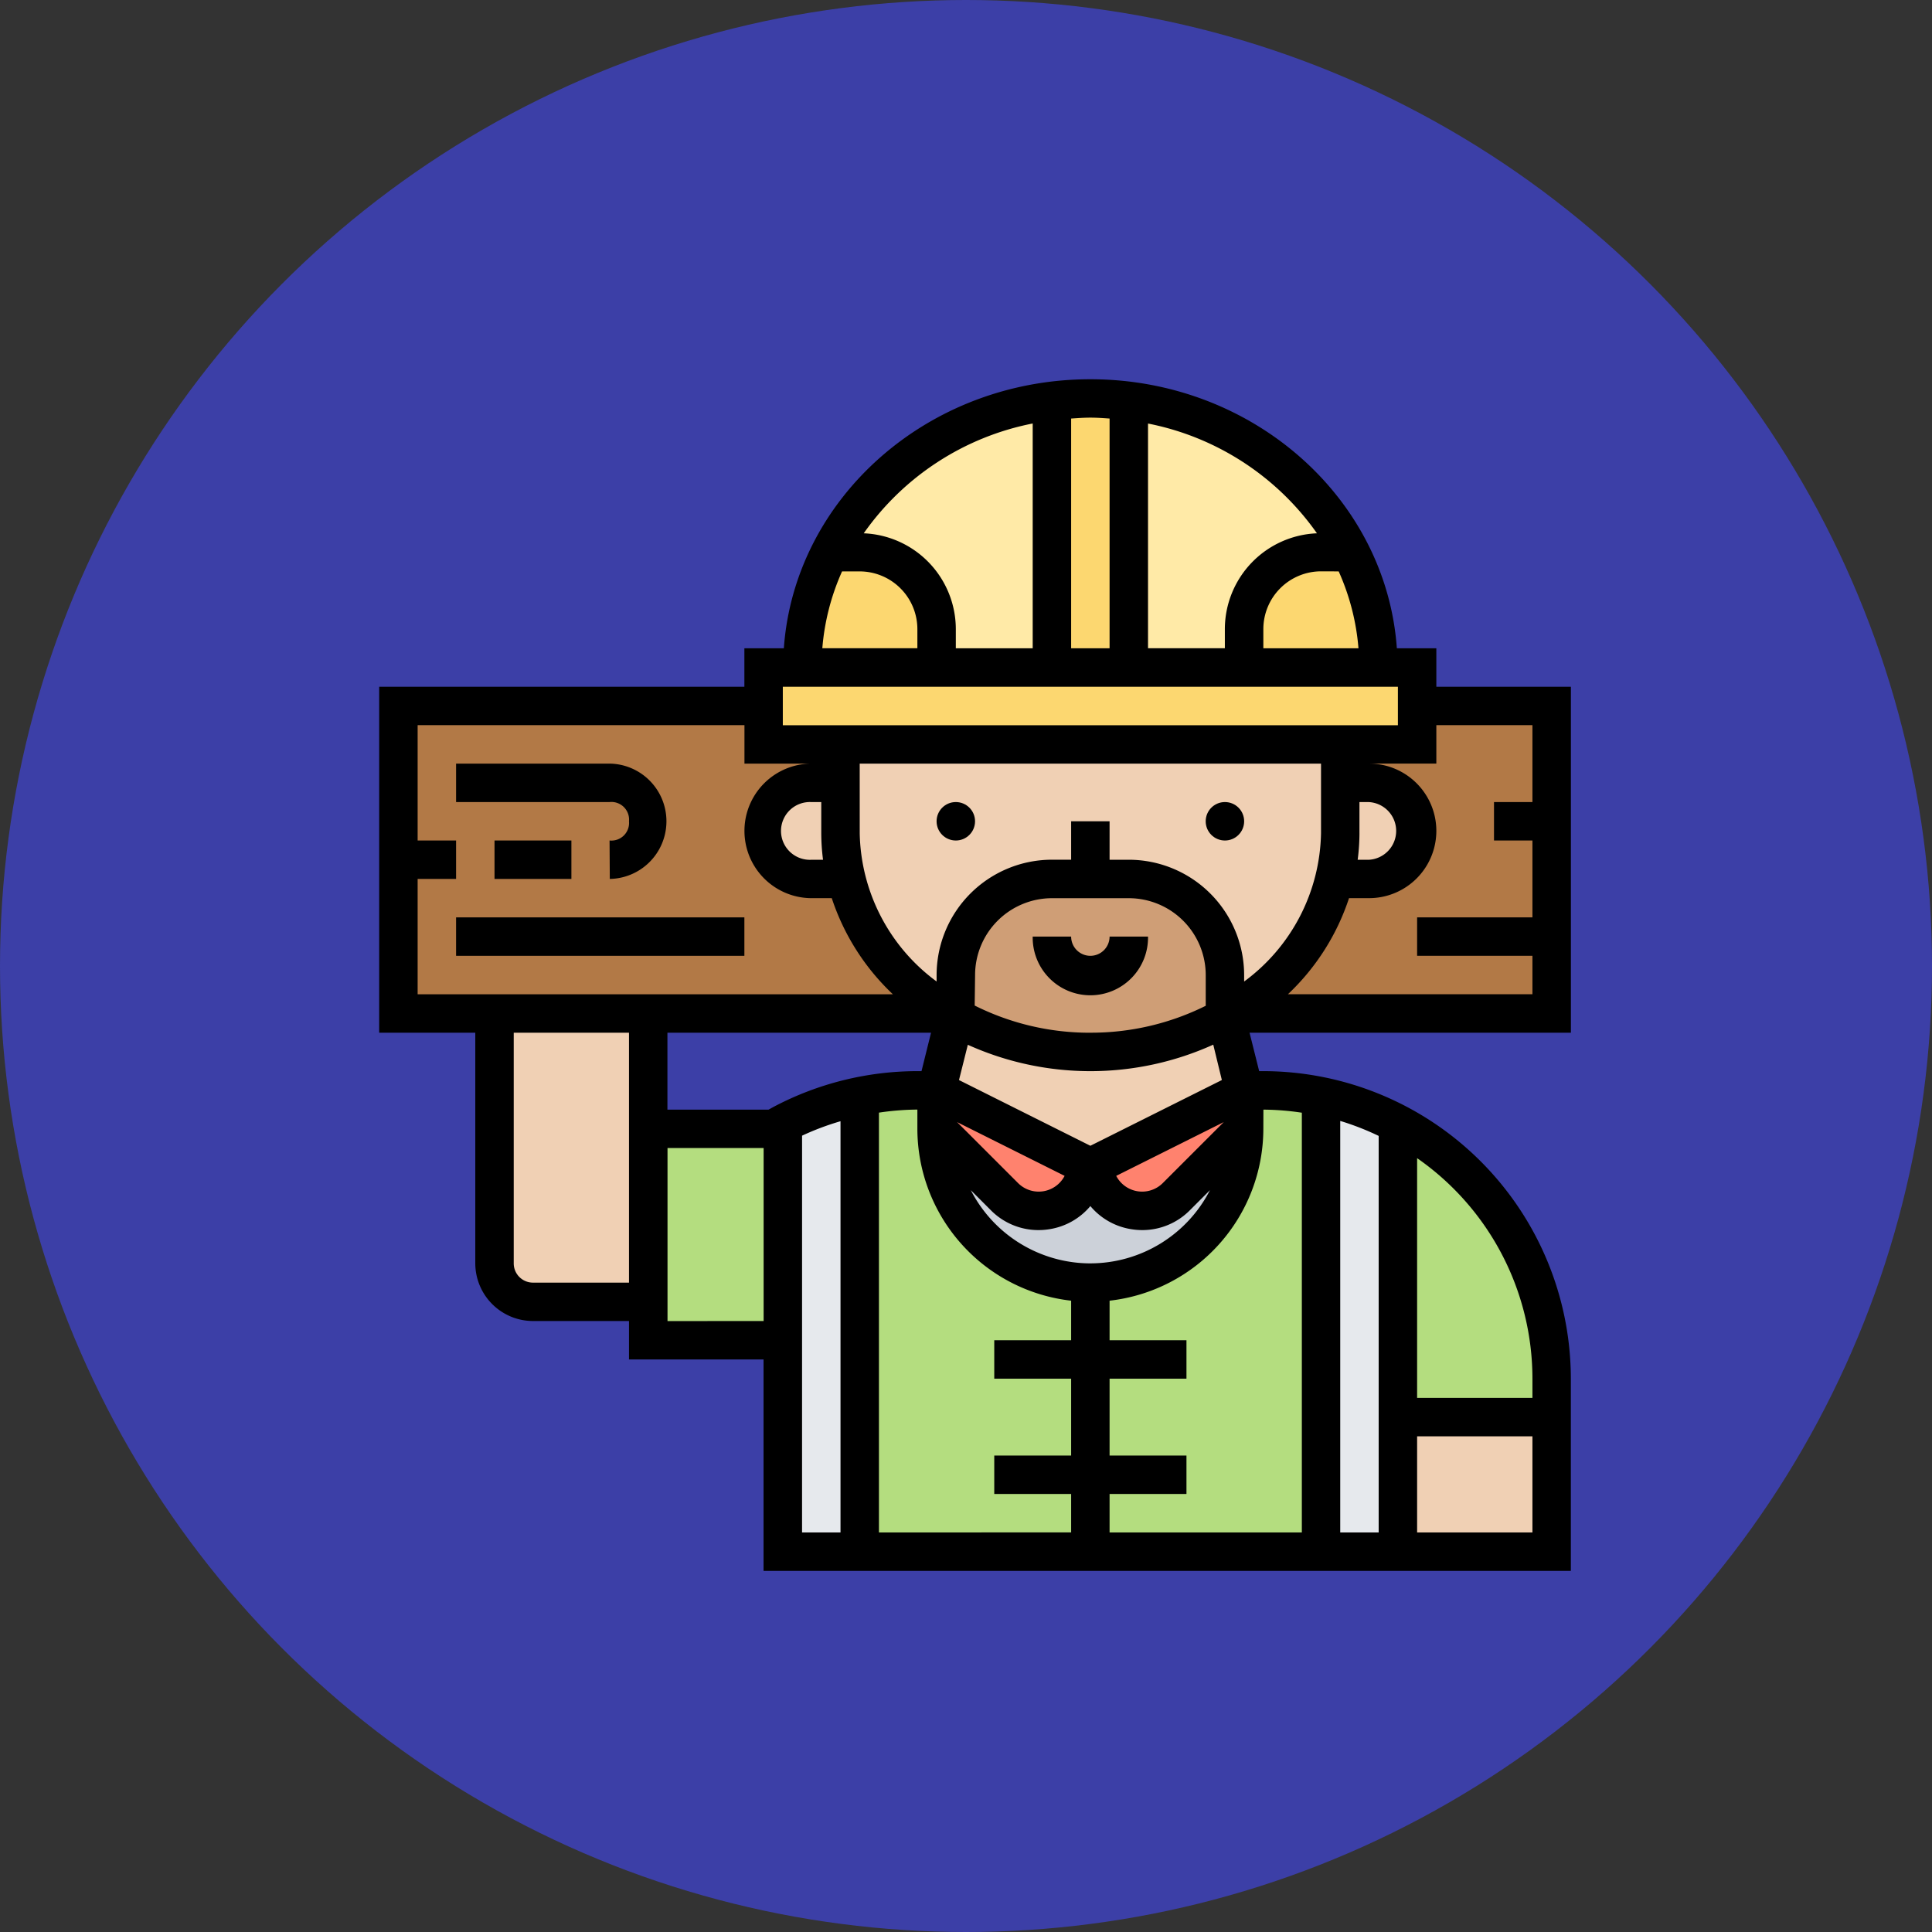 <svg xmlns="http://www.w3.org/2000/svg" xmlns:xlink="http://www.w3.org/1999/xlink" width="107" height="107" viewBox="0 0 107 107">
  <rect x="0" y="0" width="107" height="107" fill="#333333" stroke="none"/>
  <defs>
    <clipPath id="clip-path">
      <rect id="Rectángulo_34453" data-name="Rectángulo 34453" width="66" height="66" transform="translate(2230 -10205)" fill="#fff"/>
    </clipPath>
  </defs>
  <g id="Grupo_84024" data-name="Grupo 84024" transform="translate(-3242 10238)">
    <circle id="Elipse_4793" data-name="Elipse 4793" cx="53.5" cy="53.5" r="53.5" transform="translate(3242 -10238)" fill="#3c3fa7"/>
    <g id="Enmascarar_grupo_121" data-name="Enmascarar grupo 121" transform="translate(1033 -12)" clip-path="url(#clip-path)">
      <g id="carpintero" transform="translate(2228.936 -10206.064)">
        <path id="Trazado_116918" data-name="Trazado 116918" d="M66,56.419v2.129H57.484V42.581l.117-.224A15.956,15.956,0,0,1,66,56.419Z" fill="#b4dd7f"/>
        <path id="Trazado_116919" data-name="Trazado 116919" d="M23.419,42.581V54.29H15.968V42.581Z" fill="#b4dd7f"/>
        <path id="Trazado_116920" data-name="Trazado 116920" d="M50.032,40.452H48.968v2.129a8.516,8.516,0,1,1-17.032,0V40.452H30.871a15.05,15.05,0,0,0-3.194.33V66H53.226V40.771A15.775,15.775,0,0,0,50.032,40.452Z" fill="#b4dd7f"/>
        <path id="Trazado_116921" data-name="Trazado 116921" d="M48.968,40.452v2.129L45.21,46.338a2.681,2.681,0,0,1-4.29-.7l-.468-.926Z" fill="#ff826e"/>
        <path id="Trazado_116922" data-name="Trazado 116922" d="M40.452,44.71l-.468.926a2.681,2.681,0,0,1-4.29.7l-3.758-3.758V40.452Z" fill="#ff826e"/>
        <path id="Trazado_116923" data-name="Trazado 116923" d="M27.677,40.782V66H23.419V42.3A15.386,15.386,0,0,1,27.677,40.782Z" fill="#e6e9ed"/>
        <path id="Trazado_116924" data-name="Trazado 116924" d="M57.6,42.357l-.117.224V66H53.226V40.771A16.153,16.153,0,0,1,57.6,42.357Z" fill="#e6e9ed"/>
        <path id="Trazado_116925" data-name="Trazado 116925" d="M45.21,46.338l3.758-3.758a8.516,8.516,0,1,1-17.032,0l3.758,3.758a2.681,2.681,0,0,0,4.29-.7l.468-.926.468.926a2.681,2.681,0,0,0,4.29.7Z" fill="#ccd1d9"/>
        <path id="Trazado_116926" data-name="Trazado 116926" d="M57.484,58.548H66V66H57.484Z" fill="#f0d0b4"/>
        <path id="Trazado_116927" data-name="Trazado 116927" d="M15.968,42.581v9.581H9.581a2.135,2.135,0,0,1-2.129-2.129V36.194h8.516Z" fill="#f0d0b4"/>
        <path id="Trazado_116928" data-name="Trazado 116928" d="M2.129,27.677V19.161H22.355V21.29h4.258v2.129h-1.6a2.661,2.661,0,1,0,0,5.323h1.6l.277-.075a12.248,12.248,0,0,0,5.716,7.526H2.129Z" fill="#b27946"/>
        <path id="Trazado_116929" data-name="Trazado 116929" d="M66,31.935v4.258H48.3a12.21,12.21,0,0,0,5.716-7.526l.277.075h1.6a2.661,2.661,0,0,0,0-5.323h-1.6V21.29h4.258V19.161H66V31.935Z" fill="#b27946"/>
        <g id="Grupo_83439" data-name="Grupo 83439">
          <path id="Trazado_116930" data-name="Trazado 116930" d="M47.956,36.4l1.011,4.056L40.452,44.71l-8.516-4.258L32.947,36.4a15.579,15.579,0,0,0,15.01,0Z" fill="#f0d0b4"/>
          <path id="Trazado_116931" data-name="Trazado 116931" d="M55.887,23.419a2.661,2.661,0,0,1,0,5.323h-1.6l-.277-.075a10.926,10.926,0,0,0,.277-2.448v-2.8h1.6Z" fill="#f0d0b4"/>
          <path id="Trazado_116932" data-name="Trazado 116932" d="M40.452,28.742H38.323A5.325,5.325,0,0,0,33,34.065v2.129h-.394a12.248,12.248,0,0,1-5.716-7.526,11.02,11.02,0,0,1-.277-2.459V21.29H54.29v4.929a10.926,10.926,0,0,1-.277,2.448A12.21,12.21,0,0,1,48.3,36.194H47.9V34.065a5.325,5.325,0,0,0-5.323-5.323Z" fill="#f0d0b4"/>
          <path id="Trazado_116933" data-name="Trazado 116933" d="M26.89,28.667l-.277.075h-1.6a2.661,2.661,0,1,1,0-5.323h1.6v2.789A11.02,11.02,0,0,0,26.89,28.667Z" fill="#f0d0b4"/>
        </g>
        <path id="Trazado_116934" data-name="Trazado 116934" d="M47.9,36.194l.053.2a15.579,15.579,0,0,1-15.01,0l.053-.2V34.065a5.325,5.325,0,0,1,5.323-5.323h4.258A5.325,5.325,0,0,1,47.9,34.065Z" fill="#cf9e76"/>
        <path id="Trazado_116935" data-name="Trazado 116935" d="M38.323,2.267V17.032H31.935V14.9a4.257,4.257,0,0,0-4.258-4.258h-1.65A15.9,15.9,0,0,1,38.323,2.267Z" fill="#ffeaa7"/>
        <path id="Trazado_116936" data-name="Trazado 116936" d="M54.876,10.645h-1.65A4.257,4.257,0,0,0,48.968,14.9v2.129H42.581V2.267A15.9,15.9,0,0,1,54.876,10.645Z" fill="#ffeaa7"/>
        <path id="Trazado_116937" data-name="Trazado 116937" d="M58.548,19.161V21.29H22.355V17.032H58.548Z" fill="#fcd770"/>
        <path id="Trazado_116938" data-name="Trazado 116938" d="M56.419,17.032H48.968V14.9a4.257,4.257,0,0,1,4.258-4.258h1.65A14,14,0,0,1,56.419,17.032Z" fill="#fcd770"/>
        <path id="Trazado_116939" data-name="Trazado 116939" d="M42.581,2.267V17.032H38.323V2.267a16.446,16.446,0,0,1,4.258,0Z" fill="#fcd770"/>
        <path id="Trazado_116940" data-name="Trazado 116940" d="M31.935,14.9v2.129H24.484a14,14,0,0,1,1.544-6.387h1.65A4.257,4.257,0,0,1,31.935,14.9Z" fill="#fcd770"/>
        <path id="Trazado_116941" data-name="Trazado 116941" d="M40.452,33a1.066,1.066,0,0,1-1.065-1.065H37.258a3.194,3.194,0,1,0,6.387,0H41.516A1.066,1.066,0,0,1,40.452,33Z"/>
        <path id="Trazado_116942" data-name="Trazado 116942" d="M67.065,37.258V18.1H59.613V15.968H57.426c-.589-8.309-7.967-14.9-16.975-14.9s-16.386,6.595-16.975,14.9H21.29V18.1H1.065V37.258H6.387V50.032a3.2,3.2,0,0,0,3.194,3.194H14.9v2.129h7.452v11.71h44.71V56.419A17.052,17.052,0,0,0,50.032,39.387H49.8l-.532-2.129ZM39.387,56.419v4.258H35.129v2.129h4.258v2.129H28.742V41.685a15.02,15.02,0,0,1,2.129-.169v1.065A9.593,9.593,0,0,0,39.387,52.1V54.29H35.129v2.129Zm-16.759-14.9h-5.6V37.258h14.6L31.1,39.387h-.233a17.069,17.069,0,0,0-7.95,1.974Zm3.018-13.839h-.63a1.6,1.6,0,1,1,0-3.194h.532v1.73A11.682,11.682,0,0,0,25.646,27.677Zm2.031-5.323H53.226v3.859a10.429,10.429,0,0,1-4.258,8.208v-.358a6.394,6.394,0,0,0-6.387-6.387H41.516V25.548H39.387v2.129H38.323a6.394,6.394,0,0,0-6.387,6.387v.358a10.429,10.429,0,0,1-4.258-8.208Zm27.677,3.859v-1.73h.532a1.6,1.6,0,0,1,0,3.194h-.63A11.682,11.682,0,0,0,55.355,26.214Zm-14.9,11.044a14.218,14.218,0,0,1-6.409-1.506l.022-1.687a4.262,4.262,0,0,1,4.258-4.258h4.258a4.262,4.262,0,0,1,4.258,4.258v1.7A14.231,14.231,0,0,1,40.452,37.258Zm0,12.774a7.455,7.455,0,0,1-6.624-4.055L34.94,47.09a3.7,3.7,0,0,0,2.633,1.1,3.789,3.789,0,0,0,.616-.05,3.7,3.7,0,0,0,2.263-1.28,3.7,3.7,0,0,0,2.263,1.28,3.779,3.779,0,0,0,.616.05,3.7,3.7,0,0,0,2.633-1.1l1.112-1.112a7.455,7.455,0,0,1-6.624,4.055Zm-7.383-7.824,5.955,2.977a1.617,1.617,0,0,1-2.578.4Zm14.767,0-3.377,3.377a1.617,1.617,0,0,1-2.578-.4ZM40.452,43.52l-7.276-3.639.489-1.954a16.505,16.505,0,0,0,13.593-.007l.476,1.96ZM64.935,20.226v4.258H62.806v2.129h2.129v4.258H58.548V33h6.387v2.129H51.392a12.829,12.829,0,0,0,3.385-5.323h1.11a3.726,3.726,0,0,0,0-7.452h3.726V20.226ZM54.205,11.71A12.918,12.918,0,0,1,55.3,15.968H50.032V14.9a3.2,3.2,0,0,1,3.194-3.194ZM53,9.6a5.317,5.317,0,0,0-5.1,5.3v1.065H43.645V3.521A14.966,14.966,0,0,1,53,9.6ZM41.516,3.244V15.968H39.387V3.244c.353-.023.7-.05,1.065-.05S41.163,3.22,41.516,3.244Zm-4.258.278V15.968H33V14.9a5.317,5.317,0,0,0-5.1-5.3,14.966,14.966,0,0,1,9.359-6.082ZM26.7,11.71h.979A3.2,3.2,0,0,1,30.871,14.9v1.065H25.607A12.918,12.918,0,0,1,26.7,11.71ZM23.419,18.1H57.484v2.129H23.419ZM3.194,28.742H5.323V26.613H3.194V20.226h18.1v2.129h3.726a3.726,3.726,0,0,0,0,7.452h1.11a12.84,12.84,0,0,0,3.385,5.323H3.194ZM9.581,51.1a1.066,1.066,0,0,1-1.065-1.065V37.258H14.9V51.1Zm7.452,2.129V43.645h5.323v9.581Zm7.452-10.268a14.826,14.826,0,0,1,2.129-.8V64.935H24.484ZM56.419,64.935H54.29V42.144a14.883,14.883,0,0,1,2.129.83Zm2.129,0V59.613h6.387v5.323Zm6.387-8.516v1.065H58.548V44.206A14.888,14.888,0,0,1,64.935,56.419Zm-14.9-14.9a14.779,14.779,0,0,1,2.129.17V64.935H41.516V62.806h4.258V60.677H41.516V56.419h4.258V54.29H41.516V52.1a9.593,9.593,0,0,0,8.516-9.518Z"/>
        <path id="Trazado_116943" data-name="Trazado 116943" d="M5.323,30.871H21.29V33H5.323Z"/>
        <path id="Trazado_116944" data-name="Trazado 116944" d="M7.452,26.613H11.71v2.129H7.452Z"/>
        <path id="Trazado_116945" data-name="Trazado 116945" d="M14.9,25.548a.978.978,0,0,1-1.077,1.065l.013,2.129a3.194,3.194,0,0,0,0-6.387H5.323v2.129h8.5A.978.978,0,0,1,14.9,25.548Z"/>
        <circle id="Elipse_4798" data-name="Elipse 4798" cx="1.065" cy="1.065" r="1.065" transform="translate(31.935 24.484)"/>
        <circle id="Elipse_4799" data-name="Elipse 4799" cx="1.065" cy="1.065" r="1.065" transform="translate(46.839 24.484)"/>
      </g>
    </g>
  </g>
</svg>
